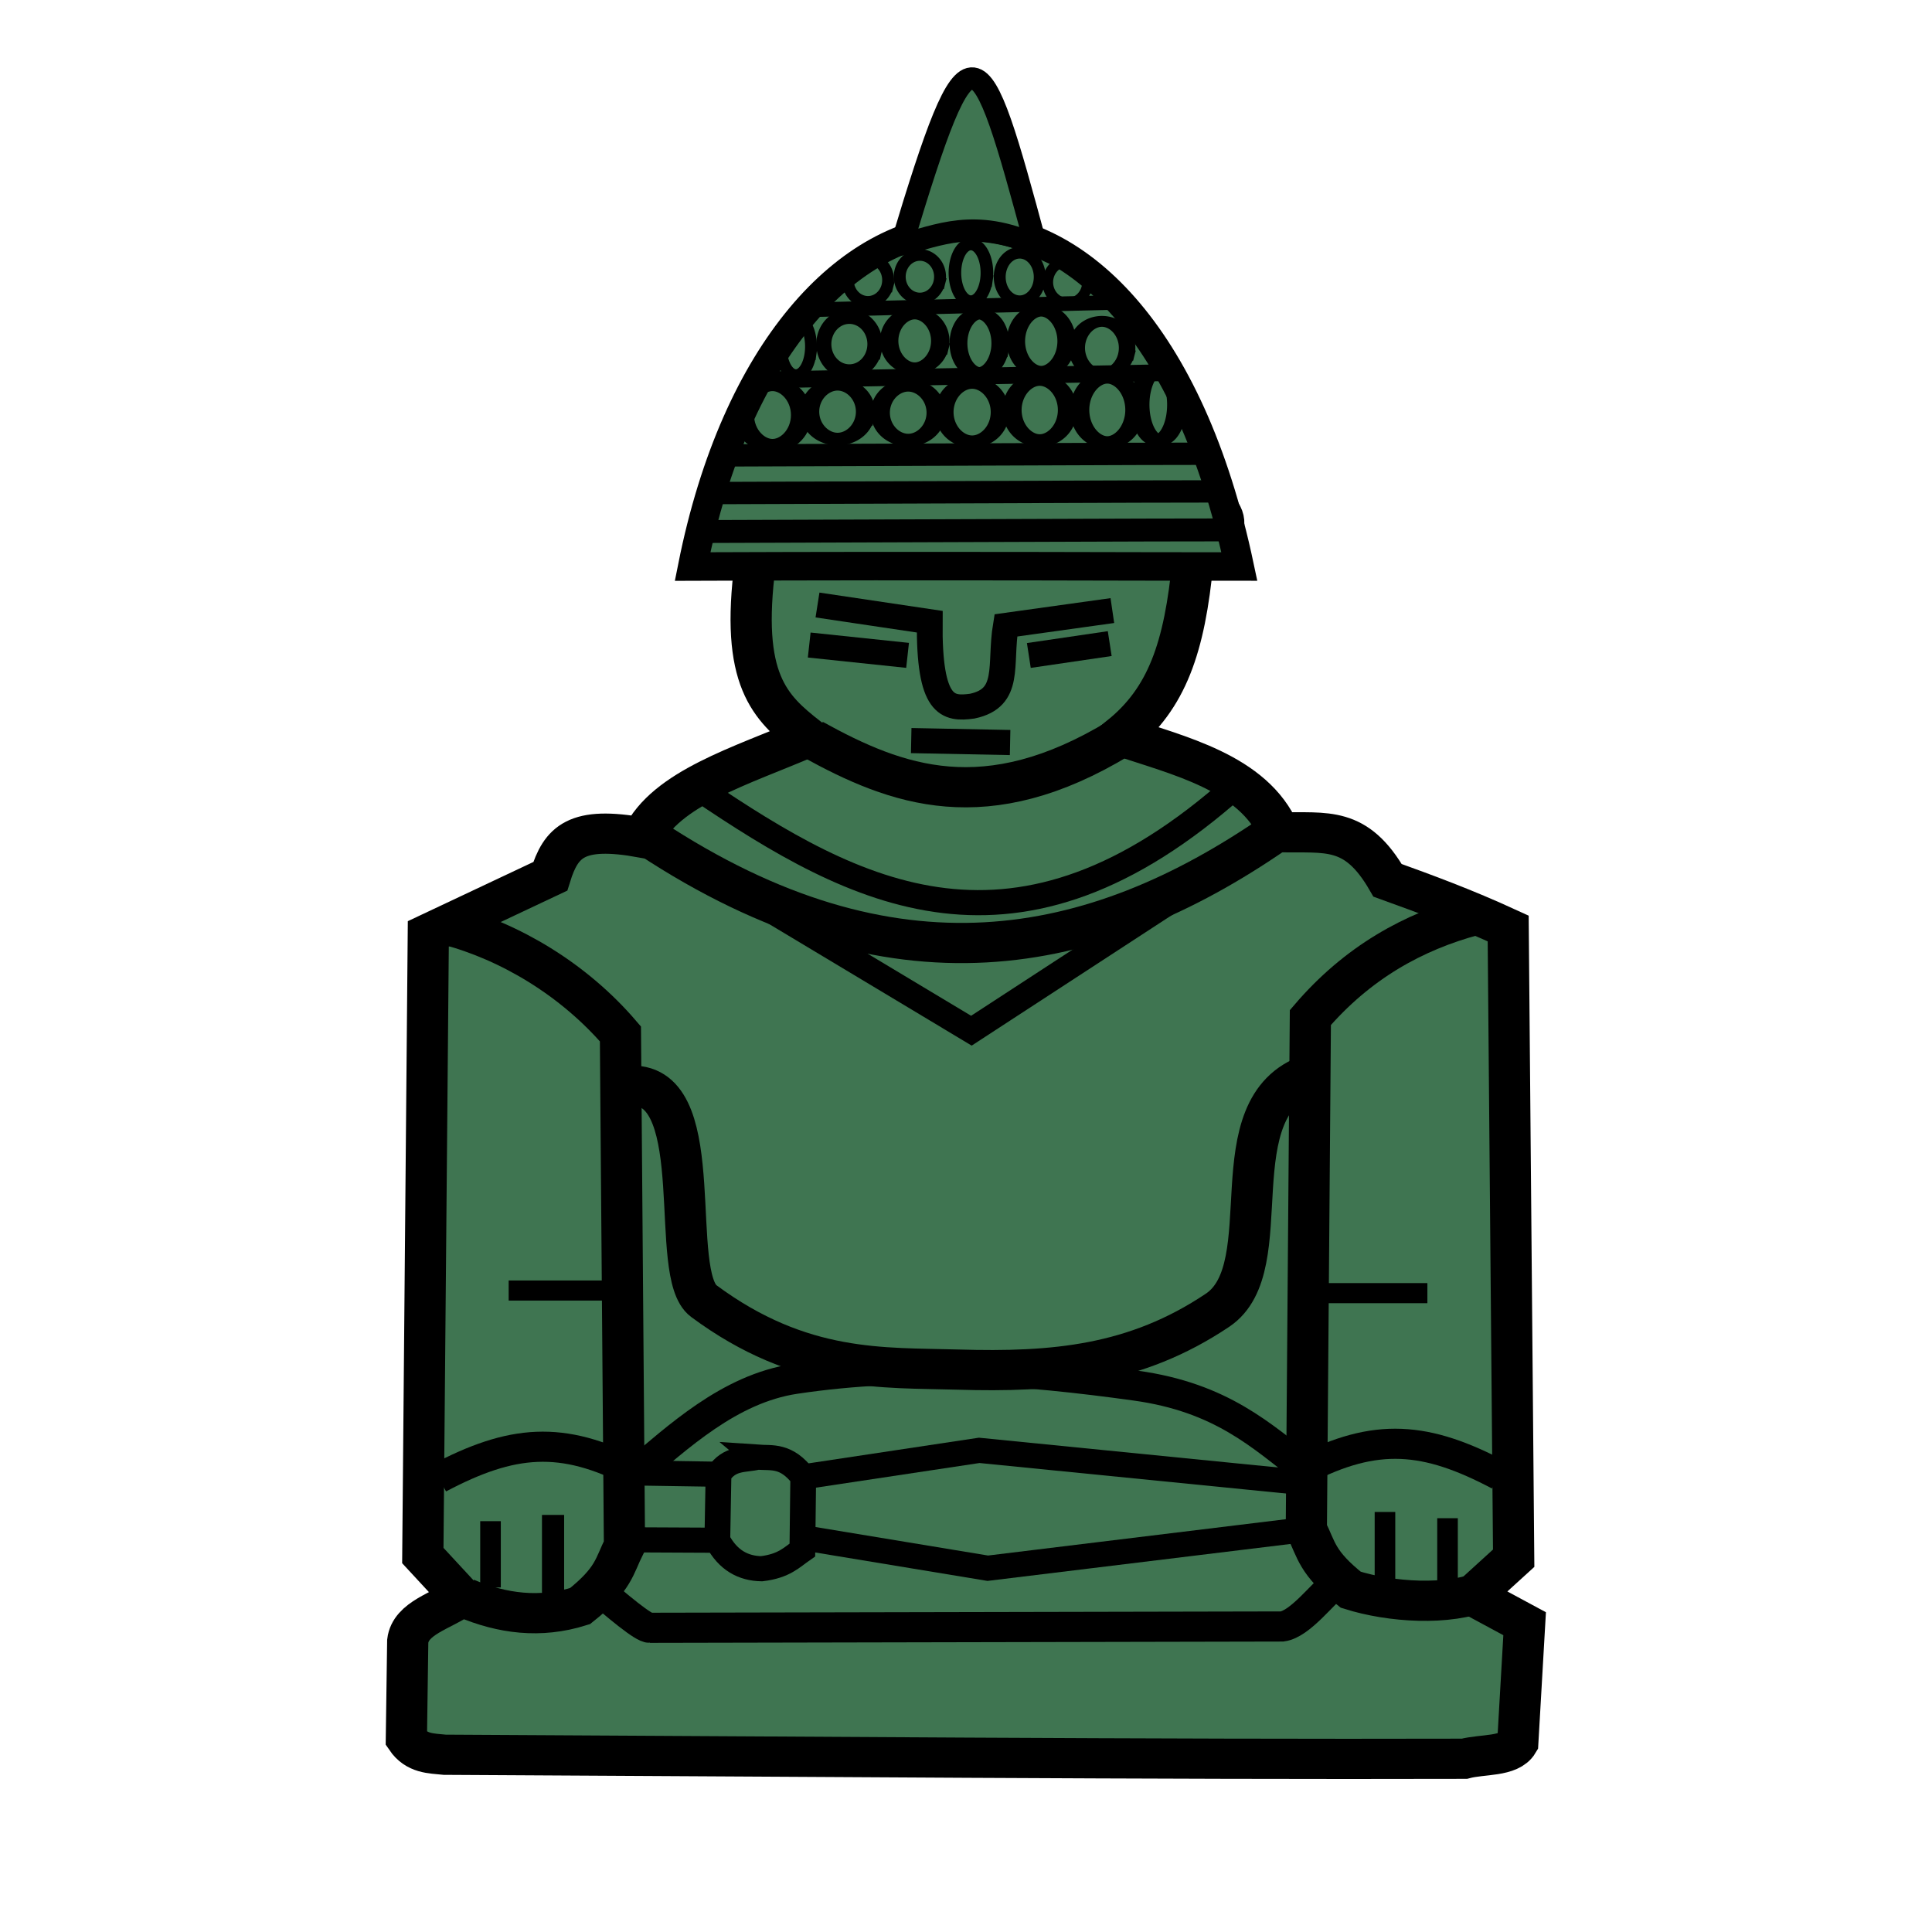 <svg height="353" viewBox="0 0 93.398 93.398" width="353" xmlns="http://www.w3.org/2000/svg"><g stroke="#000" transform="translate(0 -203.602)"><g transform="matrix(1.107 0 0 1.08 -5.664 -22.041)"><path d="m47.363 6.276c-2.479.298-3.972.81-6.548 4.365-2.657 1.811-3.426 4.502-4.818 7.036-3.132 1.749-2.619 2.889-.211 3.943-.788 6.147.748 7.584 2.705 9.157-3.416 1.507-7.304 2.673-8.519 5.281-3.374-.622-4.159.2-4.717 2.042l-6.266 3.028-.282 32.739 1.971 2.183c-.98.736-2.599 1.088-2.746 2.323l-.07 5.14c.528.797 1.263.769 1.971.845 17.409.091 36.81.255 52.383.211.939-.258 2.308-.086 2.746-.845l.352-6.266-2.675-1.479 2.112-1.971-.282-33.162c-2.308-1.087-4.255-1.815-6.196-2.535-1.63-2.888-3.115-2.481-5.562-2.535-1.328-3.158-5.242-4.042-8.167-5.069 2.383-1.968 3.306-4.63 3.728-9.237 1.375-1.294 2.772-2.083-.067-3.718-.565-1.619-.484-3.239-3.168-4.858-1.24-4.962-4.953-6.651-7.674-6.618z" fill="#3f7551" stroke-width="2.117" transform="matrix(.85 0 0 .85 7.68 215.77)"/><g fill="none" transform="matrix(.85 0 0 .85 7.68 42.678)"><path d="m38.736 234.524c4.319 2.444 8.897 4.202 15.757-.069" stroke-width="2.117"/><path d="m25.744 241.711 21.009 17.899 21.216-17.692" stroke-width="2.117" visibility="hidden"/><path d="m32.931 237.15c8.038 5.569 16.28 10.143 27.574-.207" stroke-width="1.323"/><path d="m30.374 239.707c12.479 8.433 22.777 6.345 32.135-.276" stroke-width="2.117"/><path d="m30.374 239.707 16.517 10.159 15.618-10.435" stroke-width="1.323"/><path d="m72.737 243.784c-3.15.863-6.018 2.502-8.431 5.39l-.207 26.952c.531 1.083.522 1.745 2.281 3.179 2.058.664 5.002.861 6.876.053" stroke-width="2.117"/><path d="m29.614 252.768c3.797.198 1.68 9.933 3.525 11.334 5.006 3.804 9.247 3.494 13.061 3.611 4.913.15 9.118-.223 13.338-3.127 3.329-2.29-.151-10.718 4.768-12.439" stroke-width="2.117"/><path d="m23.118 263.549h6.565" stroke-width="1.058"/><path d="m70.318 263.687h-6.22" stroke-width="1.058"/><path d="m19.524 273.431c3.755-2.033 6.335-2.276 10.09-.276" stroke-width="1.587"/><path d="m25.398 275.366v4.471" stroke-width="1.138"/><path d="m22.185 275.695v3.49" stroke-width="1.058"/><path d="m74.013 273.276c-3.755-2.033-6.335-2.276-10.09-.276" stroke-width="1.587"/><path d="m68.139 275.211v4.354" stroke-width="1.058"/><path d="m71.353 275.539v3.49" stroke-width="1.058"/><path d="m29.614 273.155c2.159-1.827 4.809-4.43 8.215-4.953 6.017-.923 11.74-.464 17.504.355 4.414.627 6.472 2.645 8.773 4.468" stroke-width="1.587"/><path d="m27.333 278.96c1.407 1.242 2.721 2.376 3.041 2.35l32.481-.069c.931-.128 2.06-1.718 2.972-2.488" stroke-width="1.587"/><g stroke-width="1.323"><path d="m29.614 273.155 4.285.069"/><path d="m29.683 276.679 4.155.02"/><path d="m35.903 272.326c-.69.169-1.434.01-2.004.898l-.061 3.476c.548 1.059 1.334 1.483 2.272 1.5 1.165-.143 1.548-.598 2.097-.988l.045-3.85c-.875-1.169-1.599-.984-2.35-1.037z"/><path d="m38.252 273.362 9.04-1.396 16.761 1.71"/><path d="m38.203 276.56 9.529 1.613 16.367-2.046"/><path d="m35.626 225.092 22.526-.083"/><path d="m38.984 227.449 5.766.88c-.042 4.504.928 4.619 2.185 4.446 2.008-.436 1.386-2.147 1.725-4.251l5.473-.782"/><path d="m38.559 229.557 5.053.544"/><path d="m53.998 229.482-4.156.625"/></g><path d="m20.028 244.312c3.15.863 6.419 2.836 8.832 5.724l.207 26.952c-.531 1.083-.522 1.745-2.281 3.179-2.058.664-4.0.394-5.874-.415" stroke-width="2.117"/><path d="m43.799 234.589 5.081.102" stroke-width="1.323"/></g></g><g transform="matrix(1.107 0 0 1.08 -34.961 16.02)"><path d="m61.827 199.046c11.71-.046 18.793.003 23.878 0-4.333-21.046-20.093-19.45-23.878 0z" fill="#3f7551" stroke-width="1.275"/><path d="m62.814 195.757c15.08-.049 16.979-.07 21.936-.074" fill="none"/><path d="m70.959 184.63c3.031-10.287 3.333-9.555 5.857.041-2.678-1.264-4.281-.425-5.857-.041z" fill="#3f7551" fill-rule="evenodd" stroke-width=".982"/><g fill="none"><g stroke-linecap="square" transform="matrix(1.25 0 0 .842 -191.948 31.754)"><ellipse cx="205.812" cy="190.63" rx="1.004" ry="1.631" stroke-width=".719"/><path d="m209.025 190.843a.975 1.456 0 0 1 -1.197 1.013.975 1.456 0 0 1 -.685-1.782.975 1.456 0 0 1 1.19-1.031.975 1.456 0 0 1 .697 1.771" stroke-width=".67"/><path d="m211.493 190.897a.975 1.456 0 0 1 -1.197 1.013.975 1.456 0 0 1 -.685-1.782.975 1.456 0 0 1 1.19-1.031.975 1.456 0 0 1 .697 1.771" stroke-width=".67"/><path d="m213.725 190.896a.974 1.565 0 0 1 -1.195 1.089.974 1.565 0 0 1 -.684-1.915.974 1.565 0 0 1 1.188-1.109.974 1.565 0 0 1 .696 1.903" stroke-width=".649"/><g stroke-width=".67"><path d="m216.081 190.801a.968 1.622 0 0 1 -1.188 1.128.968 1.622 0 0 1 -.68-1.985.968 1.622 0 0 1 1.181-1.149.968 1.622 0 0 1 .692 1.973"/><path d="m218.436 190.824a.964 1.734 0 0 1 -1.183 1.206.964 1.734 0 0 1 -.676-2.121.964 1.734 0 0 1 1.176-1.228.964 1.734 0 0 1 .689 2.108"/><path d="m219.91 190.589a.644 1.889 0 0 1 -.79 1.313.644 1.889 0 0 1 -.452-2.311.644 1.889 0 0 1 .785-1.338.644 1.889 0 0 1 .46 2.297"/></g><path d="m211.641 187.083a.893 1.466 0 0 1 -1.096 1.019.893 1.466 0 0 1 -.627-1.793.893 1.466 0 0 1 1.089-1.038.893 1.466 0 0 1 .638 1.783" stroke-width=".643"/><path d="m213.744 187.24a.731 1.575 0 0 1 -.897 1.096.731 1.575 0 0 1 -.513-1.927.731 1.575 0 0 1 .892-1.116.731 1.575 0 0 1 .523 1.916" stroke-width=".623"/><path d="m216.055 187.145a.886 1.633 0 0 1 -1.088 1.136.886 1.633 0 0 1 -.622-1.998.886 1.633 0 0 1 1.081-1.157.886 1.633 0 0 1 .633 1.986" stroke-width=".643"/><path d="m218.169 187.44a.88 1.41 0 0 1 -1.08.981.88 1.41 0 0 1 -.618-1.725.88 1.41 0 0 1 1.073-.999.88 1.41 0 0 1 .629 1.715" stroke-width=".577"/></g><path d="m63.268 194.071c14.62-.049 16.461-.07 21.267-.074"/><path d="m69.749 189.422a1.116 1.234 0 0 1 -1.37.858 1.116 1.234 0 0 1 -.783-1.51 1.116 1.234 0 0 1 1.361-.874 1.116 1.234 0 0 1 .798 1.5" stroke-linecap="square" stroke-width=".659"/><path d="m66.974 189.54a.658 1.279 0 0 1 -.808.89.658 1.279 0 0 1 -.462-1.565.658 1.279 0 0 1 .803-.906.658 1.279 0 0 1 .47 1.556" stroke-linecap="square" stroke-width=".516"/><path d="m72.602 186.336a.881.974 0 0 1 -1.081.677.881.974 0 0 1 -.618-1.191.881.974 0 0 1 1.074-.69.881.974 0 0 1 .629 1.184" stroke-linecap="square" stroke-width=".52"/><path d="m74.654 186.245a.698 1.284 0 0 1 -.857.893.698 1.284 0 0 1 -.49-1.571.698 1.284 0 0 1 .852-.91.698 1.284 0 0 1 .499 1.562" stroke-linecap="square" stroke-width=".55"/><path d="m76.956 186.378a.874 1.085 0 0 1 -1.073.754.874 1.085 0 0 1 -.614-1.327.874 1.085 0 0 1 1.066-.768.874 1.085 0 0 1 .625 1.319" stroke-linecap="square" stroke-width=".52"/><path d="m79.041 186.573a.868.937 0 0 1 -1.065.651.868.937 0 0 1 -.609-1.146.868.937 0 0 1 1.059-.663.868.937 0 0 1 .62 1.139" stroke-linecap="square" stroke-width=".467"/><path d="m70.335 186.487a.881.974 0 0 1 -1.081.677.881.974 0 0 1 -.618-1.191.881.974 0 0 1 1.074-.69.881.974 0 0 1 .629 1.184" stroke-linecap="square" stroke-width=".52"/><path d="m64.68 190.694 18.098-.33" stroke-width=".75"/><path d="m66.881 187.554 13.601-.334" stroke-width=".654"/><path d="m62.264 197.479c15.907-.049 17.911-.07 23.14-.073" stroke-width="1.026"/></g></g></g></svg>